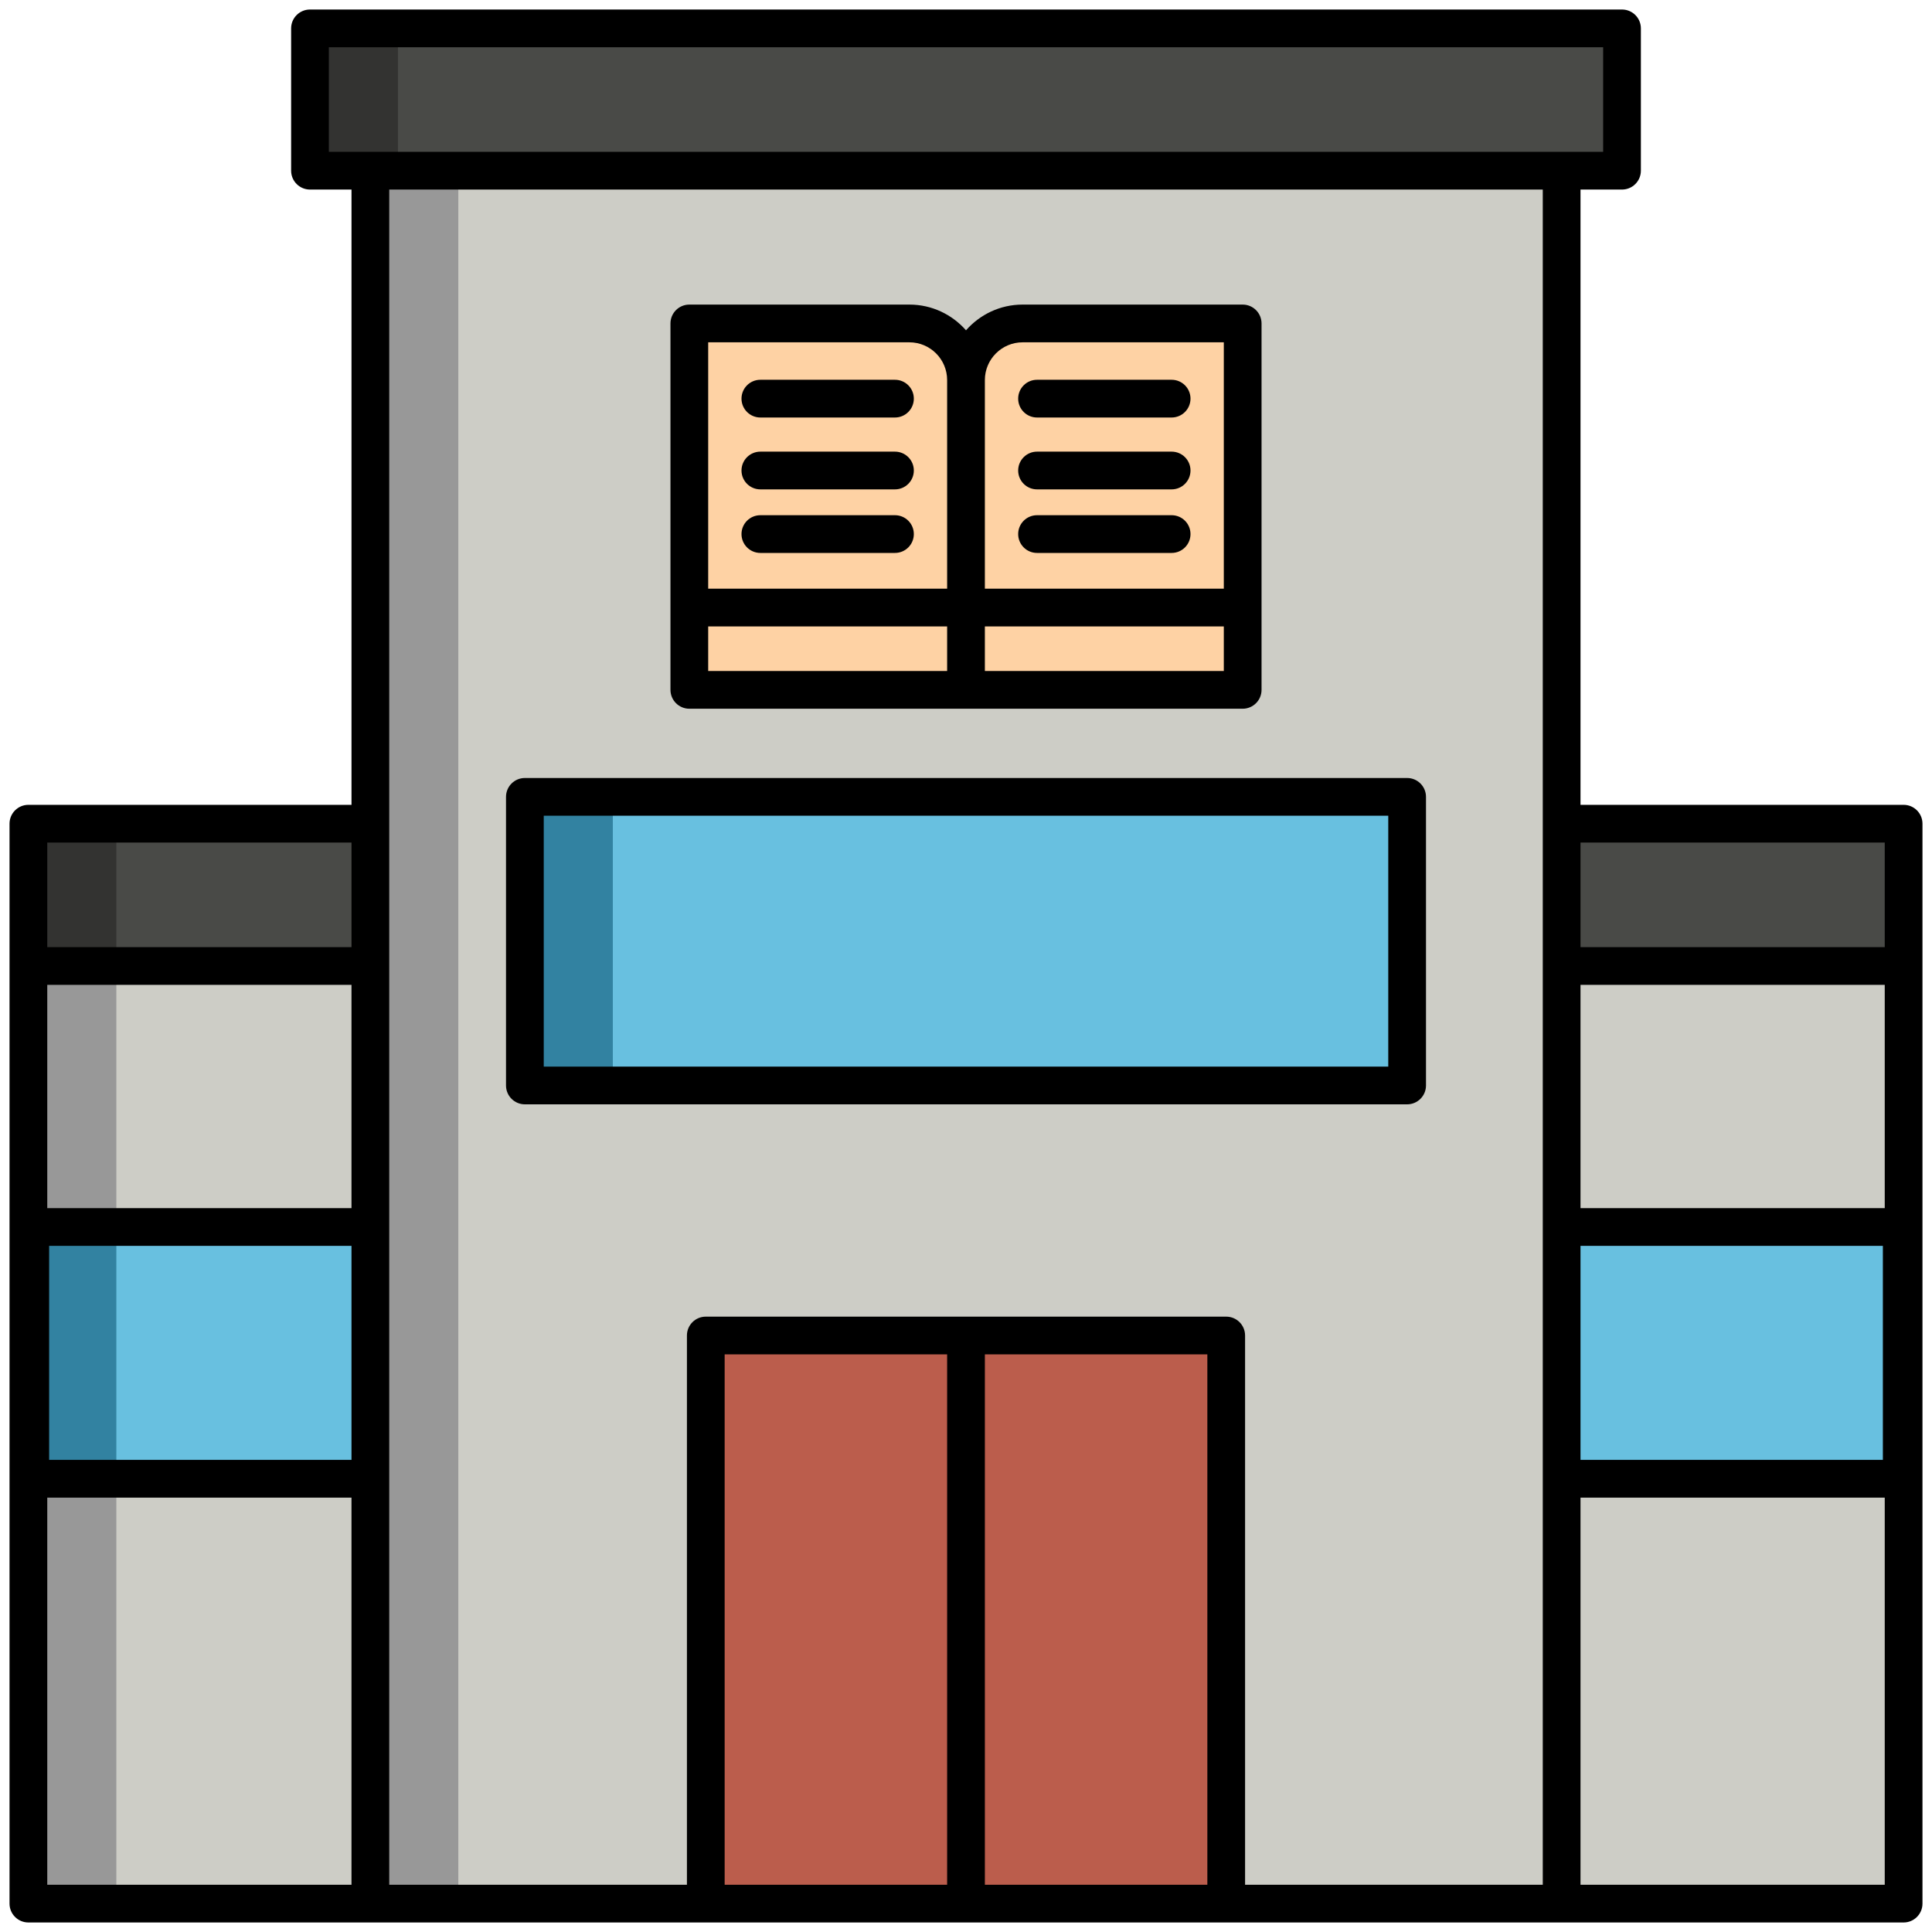 <svg enable-background="new 0 0 512 512" height="512" viewBox="0 0 512 512" width="512" xmlns="http://www.w3.org/2000/svg"><g id="Layer_2"><g><g><path d="m7.524 256h496.952v248.476h-496.952z" fill="#cdcdc6"/><path d="m7.524 256h23.309v248.476h-23.309z" fill="#989898"/><path d="m7.524 218.289h496.952v37.711h-496.952z" fill="#494a47"/><path d="m7.524 218.289h23.309v37.711h-23.309z" fill="#333331"/><path d="m98.15 45.235h315.699v459.242h-315.699z" fill="#cdcdc6"/><path d="m98.15 45.235h23.309v459.242h-23.309z" fill="#989898"/><path d="m82.15 7.524h347.699v37.711h-347.699z" fill="#494a47"/><path d="m82.15 7.524h23.309v37.711h-23.309z" fill="#333331"/><path d="m256 182.819h-73.321v-97.101h58.321c8.284 0 15 6.716 15 15z" fill="#fed2a4"/><path d="m329.321 182.819h-73.321v-82.101c0-8.284 6.716-15 15-15h58.321z" fill="#fed2a4"/><path d="m139.097 211.178h233.805v76.483h-233.805z" fill="#68c0e0"/><path d="m139.097 211.178h23.309v76.483h-23.309z" fill="#3282a1"/><path d="m187.042 353.924h137.915v150.553h-137.915z" fill="#bb5d4c"/><path d="m8.02 325.167h90.13v66.715h-90.13z" fill="#68c0e0"/><path d="m8.02 325.167h22.812v66.715h-22.812z" fill="#3282a1"/><path d="m413.85 325.167h90.13v66.715h-90.13z" fill="#68c0e0"/></g><g><path d="m504.476 213.289h-85.626v-163.054h11c2.762 0 5-2.239 5-5v-37.711c0-2.761-2.238-5-5-5h-347.7c-2.762 0-5 2.239-5 5v37.711c0 2.761 2.238 5 5 5h11v163.054h-85.626c-2.762 0-5 2.239-5 5v286.187c0 2.761 2.238 5 5 5h496.951c2.762 0 5-2.239 5-5v-286.187c.001-2.761-2.238-5-4.999-5zm-411.326 286.187h-80.626v-102.594h80.626zm0-112.594h-80.13v-56.716h80.13zm0-66.715h-80.626v-59.167h80.626zm0-69.167h-80.626v-27.711h80.626zm-6-210.765v-27.711h337.7v27.711zm331.7 289.932h80.13v56.716h-80.13zm-167.85 169.309h-58.958v-140.552h58.958zm68.958 0h-58.958v-140.552h58.958zm88.892 0h-78.892v-145.552c0-2.761-2.238-5-5-5h-137.916c-2.762 0-5 2.239-5 5v145.552h-78.892v-449.241h305.7zm90.626 0h-80.626v-102.594h80.626zm0-179.309h-80.626v-59.167h80.626zm0-69.167h-80.626v-27.711h80.626z"/><path d="m182.679 187.819h146.643c2.762 0 5-2.239 5-5v-97.101c0-2.761-2.238-5-5-5h-58.322c-5.975 0-11.332 2.648-15 6.815-3.668-4.168-9.025-6.815-15-6.815h-58.321c-2.762 0-5 2.239-5 5v97.101c0 2.761 2.238 5 5 5zm78.321-87.101c0-5.514 4.486-10 10-10h53.321v65.287h-63.321zm0 65.287h63.321v11.814h-63.321zm-73.321-75.287h53.321c5.514 0 10 4.486 10 10v55.287h-63.321zm0 75.287h63.321v11.814h-63.321z"/><path d="m237.175 100.644h-35.67c-2.762 0-5 2.239-5 5s2.238 5 5 5h35.67c2.762 0 5-2.239 5-5s-2.238-5-5-5z"/><path d="m237.175 119.69h-35.67c-2.762 0-5 2.239-5 5s2.238 5 5 5h35.67c2.762 0 5-2.239 5-5s-2.238-5-5-5z"/><path d="m237.175 136.534h-35.67c-2.762 0-5 2.239-5 5s2.238 5 5 5h35.67c2.762 0 5-2.239 5-5s-2.238-5-5-5z"/><path d="m310.495 100.644h-35.67c-2.762 0-5 2.239-5 5s2.238 5 5 5h35.67c2.762 0 5-2.239 5-5s-2.238-5-5-5z"/><path d="m310.495 119.69h-35.67c-2.762 0-5 2.239-5 5s2.238 5 5 5h35.67c2.762 0 5-2.239 5-5s-2.238-5-5-5z"/><path d="m310.495 136.534h-35.67c-2.762 0-5 2.239-5 5s2.238 5 5 5h35.67c2.762 0 5-2.239 5-5s-2.238-5-5-5z"/><path d="m139.098 292.661h233.805c2.762 0 5-2.239 5-5v-76.483c0-2.761-2.238-5-5-5h-233.805c-2.762 0-5 2.239-5 5v76.483c0 2.762 2.238 5 5 5zm5-76.483h223.805v66.483h-223.805z"/></g></g></g></svg>